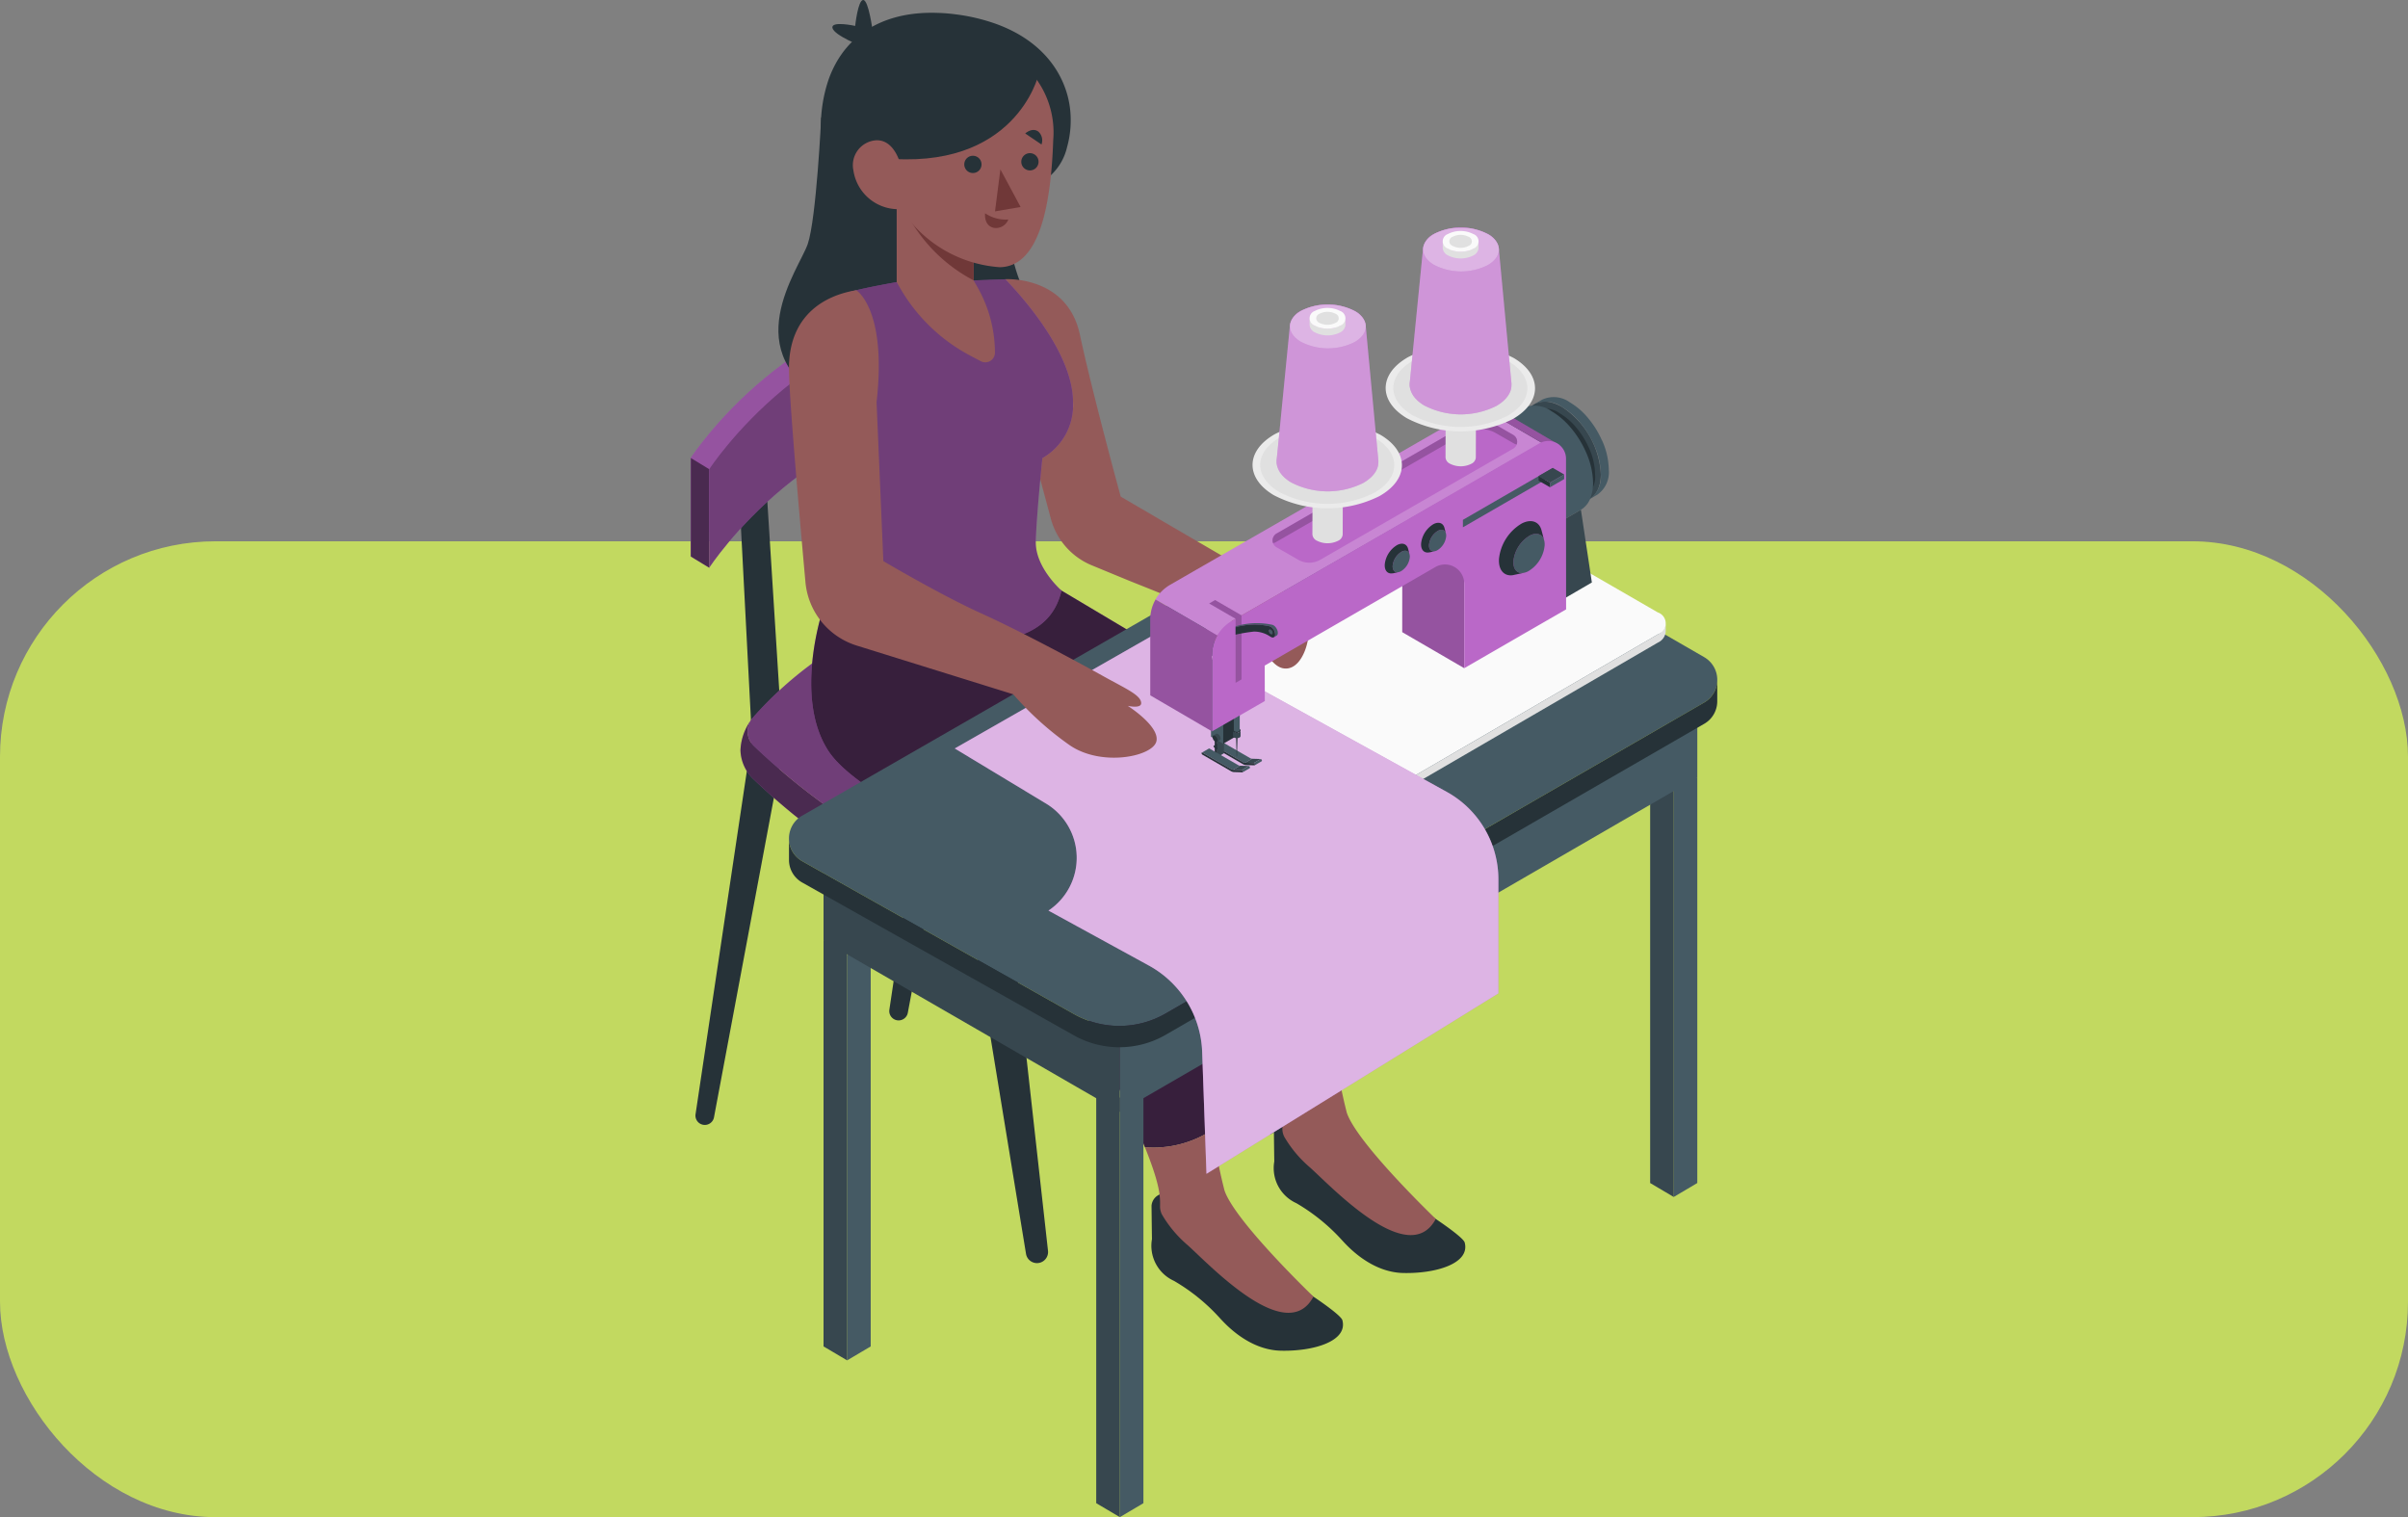 <svg xmlns="http://www.w3.org/2000/svg" xmlns:xlink="http://www.w3.org/1999/xlink" width="190" height="119.711" viewBox="0 0 190 119.711">
  <rect x="0" y="0" width="190" height="119.711" fill="#808080" stroke="none"/>
  <defs>
    <clipPath id="clip-path">
      <rect id="Rectángulo_402847" data-name="Rectángulo 402847" width="81" height="119.71" fill="none"/>
    </clipPath>
    <clipPath id="clip-path-3">
      <rect id="Rectángulo_402820" data-name="Rectángulo 402820" width="23.476" height="20.172" fill="none"/>
    </clipPath>
    <clipPath id="clip-path-4">
      <rect id="Rectángulo_402821" data-name="Rectángulo 402821" width="22.016" height="20.172" fill="none"/>
    </clipPath>
    <clipPath id="clip-path-5">
      <rect id="Rectángulo_402822" data-name="Rectángulo 402822" width="1.46" height="8.67" fill="none"/>
    </clipPath>
    <clipPath id="clip-path-6">
      <rect id="Rectángulo_402823" data-name="Rectángulo 402823" width="22.509" height="16.303" fill="none"/>
    </clipPath>
    <clipPath id="clip-path-7">
      <rect id="Rectángulo_402824" data-name="Rectángulo 402824" width="38.688" height="22.537" fill="none"/>
    </clipPath>
    <clipPath id="clip-path-8">
      <rect id="Rectángulo_402825" data-name="Rectángulo 402825" width="17.935" height="14.979" fill="none"/>
    </clipPath>
    <clipPath id="clip-path-9">
      <rect id="Rectángulo_402826" data-name="Rectángulo 402826" width="31.681" height="42.625" fill="none"/>
    </clipPath>
    <clipPath id="clip-path-11">
      <rect id="Rectángulo_402829" data-name="Rectángulo 402829" width="45.66" height="27.126" fill="none"/>
    </clipPath>
    <clipPath id="clip-path-12">
      <rect id="Rectángulo_402828" data-name="Rectángulo 402828" width="0.623" height="1.519" fill="none"/>
    </clipPath>
    <clipPath id="clip-path-13">
      <rect id="Rectángulo_402830" data-name="Rectángulo 402830" width="42.897" height="42.724" fill="none"/>
    </clipPath>
    <clipPath id="clip-path-14">
      <rect id="Rectángulo_402831" data-name="Rectángulo 402831" width="18.805" height="28.756" fill="none"/>
    </clipPath>
    <clipPath id="clip-path-15">
      <rect id="Rectángulo_402832" data-name="Rectángulo 402832" width="4.898" height="12.14" fill="none"/>
    </clipPath>
    <clipPath id="clip-path-16">
      <rect id="Rectángulo_402833" data-name="Rectángulo 402833" width="30.485" height="18.132" fill="none"/>
    </clipPath>
    <clipPath id="clip-path-17">
      <rect id="Rectángulo_402834" data-name="Rectángulo 402834" width="6.275" height="3.13" fill="none"/>
    </clipPath>
    <clipPath id="clip-path-18">
      <rect id="Rectángulo_402835" data-name="Rectángulo 402835" width="5.287" height="10.408" fill="none"/>
    </clipPath>
    <clipPath id="clip-path-19">
      <rect id="Rectángulo_402836" data-name="Rectángulo 402836" width="2.553" height="6.533" fill="none"/>
    </clipPath>
    <clipPath id="clip-path-20">
      <rect id="Rectángulo_402837" data-name="Rectángulo 402837" width="19.297" height="9.672" fill="none"/>
    </clipPath>
    <clipPath id="clip-path-21">
      <rect id="Rectángulo_402838" data-name="Rectángulo 402838" width="3.121" height="1.808" fill="none"/>
    </clipPath>
    <clipPath id="clip-path-22">
      <rect id="Rectángulo_402841" data-name="Rectángulo 402841" width="8.032" height="14.746" fill="none"/>
    </clipPath>
    <clipPath id="clip-path-24">
      <rect id="Rectángulo_402840" data-name="Rectángulo 402840" width="5.983" height="3.466" fill="none"/>
    </clipPath>
  </defs>
  <g id="Grupo_1103251" data-name="Grupo 1103251" transform="translate(-180 -370.289)">
    <g id="Grupo_1102918" data-name="Grupo 1102918">
      <rect id="Rectángulo_402183" data-name="Rectángulo 402183" width="190" height="77" rx="17" transform="translate(180 413)" fill="#c2d960"/>
      <g id="Grupo_1102917" data-name="Grupo 1102917" transform="translate(234.5 370.289)">
        <g id="Grupo_1102916" data-name="Grupo 1102916" clip-path="url(#clip-path)">
          <g id="Grupo_1102915" data-name="Grupo 1102915">
            <g id="Grupo_1102914" data-name="Grupo 1102914" clip-path="url(#clip-path)">
              <path id="Trazado_894188" data-name="Trazado 894188" d="M55.327,177.645l4.6,28.077a.876.876,0,0,0,1.735-.239l-3.228-28.966Z" transform="translate(-33.471 -106.789)" fill="#263238"/>
              <path id="Trazado_894189" data-name="Trazado 894189" d="M101.2,152.043l4.6,28.077a.876.876,0,0,0,1.735-.239l-3.228-28.966Z" transform="translate(-61.225 -91.3)" fill="#263238"/>
              <path id="Trazado_894190" data-name="Trazado 894190" d="M4.416,97.7l.946,18.188a6.42,6.42,0,0,1-.062,1.283L.952,146.262a.738.738,0,0,0,1.455.245L7.7,118.27a6.421,6.421,0,0,0,.1-1.587L6.524,96.433Z" transform="translate(-0.571 -58.339)" fill="#263238"/>
              <path id="Trazado_894191" data-name="Trazado 894191" d="M43.13,76.821l.946,18.188a6.42,6.42,0,0,1-.062,1.283l-4.348,29.087a.738.738,0,0,0,1.455.245l5.3-28.237a6.421,6.421,0,0,0,.1-1.587L45.238,75.549Z" transform="translate(-23.992 -45.705)" fill="#263238"/>
              <path id="Trazado_894192" data-name="Trazado 894192" d="M22.016,60.095C8.254,59.795,0,72.481,0,72.481v7.78S8.254,67.575,22.016,67.875l1.46-6.891Z" transform="translate(0 -36.353)" fill="#ba68c8"/>
              <g id="Grupo_1102838" data-name="Grupo 1102838" transform="translate(0 23.737)" opacity="0.2">
                <g id="Grupo_1102837" data-name="Grupo 1102837">
                  <g id="Grupo_1102836" data-name="Grupo 1102836" clip-path="url(#clip-path-3)">
                    <path id="Trazado_894193" data-name="Trazado 894193" d="M22.016,60.095C8.254,59.795,0,72.481,0,72.481v7.78S8.254,67.575,22.016,67.875l1.46-6.891Z" transform="translate(0 -60.09)"/>
                  </g>
                </g>
              </g>
              <path id="Trazado_894194" data-name="Trazado 894194" d="M25.712,62.347c-13.763-.3-22.017,12.386-22.017,12.386v7.78s8.254-12.687,22.017-12.386Z" transform="translate(-2.235 -37.715)" fill="#ba68c8"/>
              <g id="Grupo_1102841" data-name="Grupo 1102841" transform="translate(1.46 24.627)" opacity="0.4">
                <g id="Grupo_1102840" data-name="Grupo 1102840">
                  <g id="Grupo_1102839" data-name="Grupo 1102839" clip-path="url(#clip-path-4)">
                    <path id="Trazado_894195" data-name="Trazado 894195" d="M25.712,62.347c-13.763-.3-22.017,12.386-22.017,12.386v7.78s8.254-12.687,22.017-12.386Z" transform="translate(-3.695 -62.342)"/>
                  </g>
                </g>
              </g>
              <path id="Trazado_894196" data-name="Trazado 894196" d="M0,91.459l1.46.89v7.78L0,99.24Z" transform="translate(0 -55.33)" fill="#ba68c8"/>
              <g id="Grupo_1102844" data-name="Grupo 1102844" transform="translate(0 36.129)" opacity="0.6">
                <g id="Grupo_1102843" data-name="Grupo 1102843">
                  <g id="Grupo_1102842" data-name="Grupo 1102842" clip-path="url(#clip-path-5)">
                    <path id="Trazado_894197" data-name="Trazado 894197" d="M0,91.459l1.46.89v7.78L0,99.24Z" transform="translate(0 -91.459)"/>
                  </g>
                </g>
              </g>
              <path id="Trazado_894198" data-name="Trazado 894198" d="M75.121,140.019l-1.479,2.307.4.5c-6.14,5-15.748,9.311-18.878,10.647a2.961,2.961,0,0,1-.887.215A2.043,2.043,0,0,0,53.7,155.1a1.3,1.3,0,0,0,.644,1.221,2.955,2.955,0,0,0,.826-.207c3.355-1.431,14.153-6.275,20.145-11.733a2.773,2.773,0,0,0,.895-2.126,2.339,2.339,0,0,0-1.085-2.236" transform="translate(-32.485 -84.708)" fill="#ba68c8"/>
              <g id="Grupo_1102847" data-name="Grupo 1102847" transform="translate(21.211 55.311)" opacity="0.7">
                <g id="Grupo_1102846" data-name="Grupo 1102846">
                  <g id="Grupo_1102845" data-name="Grupo 1102845" clip-path="url(#clip-path-6)">
                    <path id="Trazado_894199" data-name="Trazado 894199" d="M75.121,140.019l-1.479,2.307.4.5c-6.14,5-15.748,9.311-18.878,10.647a2.961,2.961,0,0,1-.887.215A2.043,2.043,0,0,0,53.7,155.1a1.3,1.3,0,0,0,.644,1.221,2.955,2.955,0,0,0,.826-.207c3.355-1.431,14.153-6.275,20.145-11.733a2.773,2.773,0,0,0,.895-2.126,2.339,2.339,0,0,0-1.085-2.236" transform="translate(-53.696 -140.019)"/>
                  </g>
                </g>
              </g>
              <path id="Trazado_894200" data-name="Trazado 894200" d="M28.9,117.682c-2.343.561-10.938,3.022-17.156,10.134a1.6,1.6,0,0,0,.1,2.211c2.373,2.268,8.463,7.6,15.57,9.977a3,3,0,0,0,2.131-.083c3.355-1.432,14.152-6.275,20.144-11.733a1.073,1.073,0,0,0-.19-1.717,106.435,106.435,0,0,0-19.428-8.739,2.156,2.156,0,0,0-1.175-.049" transform="translate(-6.867 -71.159)" fill="#ba68c8"/>
              <g id="Grupo_1102850" data-name="Grupo 1102850" transform="translate(4.484 46.464)" opacity="0.4">
                <g id="Grupo_1102849" data-name="Grupo 1102849">
                  <g id="Grupo_1102848" data-name="Grupo 1102848" clip-path="url(#clip-path-7)">
                    <path id="Trazado_894201" data-name="Trazado 894201" d="M28.9,117.682c-2.343.561-10.938,3.022-17.156,10.134a1.6,1.6,0,0,0,.1,2.211c2.373,2.268,8.463,7.6,15.57,9.977a3,3,0,0,0,2.131-.083c3.355-1.432,14.152-6.275,20.144-11.733a1.073,1.073,0,0,0-.19-1.717,106.435,106.435,0,0,0-19.428-8.739,2.156,2.156,0,0,0-1.175-.049" transform="translate(-11.351 -117.623)"/>
                  </g>
                </g>
              </g>
              <path id="Trazado_894202" data-name="Trazado 894202" d="M27.216,157.161a2.044,2.044,0,0,1,.583-1.416,3,3,0,0,1-1.243-.132c-7.107-2.381-13.2-7.709-15.57-9.977a1.6,1.6,0,0,1-.1-2.211,4.329,4.329,0,0,0-.956,2.536,3.276,3.276,0,0,0,1.06,2.32c2.373,2.268,8.463,7.6,15.57,9.977a3,3,0,0,0,1.3.124,1.3,1.3,0,0,1-.644-1.221" transform="translate(-6.004 -86.768)" fill="#ba68c8"/>
              <g id="Grupo_1102853" data-name="Grupo 1102853" transform="translate(3.921 56.657)" opacity="0.6">
                <g id="Grupo_1102852" data-name="Grupo 1102852">
                  <g id="Grupo_1102851" data-name="Grupo 1102851" clip-path="url(#clip-path-8)">
                    <path id="Trazado_894203" data-name="Trazado 894203" d="M27.216,157.161a2.044,2.044,0,0,1,.583-1.416,3,3,0,0,1-1.243-.132c-7.107-2.381-13.2-7.709-15.57-9.977a1.6,1.6,0,0,1-.1-2.211,4.329,4.329,0,0,0-.956,2.536,3.276,3.276,0,0,0,1.06,2.32c2.373,2.268,8.463,7.6,15.57,9.977a3,3,0,0,0,1.3.124,1.3,1.3,0,0,1-.644-1.221" transform="translate(-9.925 -143.425)"/>
                  </g>
                </g>
              </g>
              <path id="Trazado_894204" data-name="Trazado 894204" d="M80.185,147.02c-.9-5.7-2.04-14.821-2.7-20.213q-.065-.531-.178-1.051a11.18,11.18,0,0,0-5.276-7.144l-13.436-8-9.122-4.8s-2.428,7.035.393,11.335c2.348,3.579,12.711,8.019,15.79,9.514s3.146,1.9,3.082,3.9-.066,4.545,3.719,12.524c1.088,2.293,1.846,4.008,2.375,5.321a8.4,8.4,0,0,0,5.35-1.391" transform="translate(-29.344 -64.015)" fill="#ba68c8"/>
              <path id="Trazado_894205" data-name="Trazado 894205" d="M117.143,223.055a1.046,1.046,0,0,0-.664.892c.006.63.024,2.043.033,2.643a3.037,3.037,0,0,0,1.739,3.289,15.139,15.139,0,0,1,3.641,2.962c.354.375,2.205,2.489,4.788,2.549s5.3-.749,4.857-2.405c-.111-.418-2.281-1.858-2.281-1.858Z" transform="translate(-70.467 -134.943)" fill="#263238"/>
              <g id="Grupo_1102856" data-name="Grupo 1102856" transform="translate(19.16 41.8)" opacity="0.7">
                <g id="Grupo_1102855" data-name="Grupo 1102855">
                  <g id="Grupo_1102854" data-name="Grupo 1102854" clip-path="url(#clip-path-9)">
                    <path id="Trazado_894206" data-name="Trazado 894206" d="M80.185,147.02c-.9-5.7-2.04-14.821-2.7-20.213a11.429,11.429,0,0,0-.3-1.566,11.141,11.141,0,0,0-5.129-6.615L58.6,110.613l-9.122-4.8s-2.428,7.035.393,11.335c2.348,3.579,12.711,8.019,15.79,9.514s3.146,1.9,3.082,3.9-.066,4.545,3.719,12.524c1.088,2.293,1.846,4.008,2.375,5.321a8.4,8.4,0,0,0,5.35-1.391" transform="translate(-48.504 -105.815)"/>
                  </g>
                </g>
              </g>
              <path id="Trazado_894207" data-name="Trazado 894207" d="M116.354,216.164a1.344,1.344,0,0,0,.163.68,9.466,9.466,0,0,0,2.021,2.4c1.81,1.633,7.81,8.021,9.92,4.055,0,0-6.2-5.937-7.021-8.379a41.474,41.474,0,0,1-.928-4.8,8.4,8.4,0,0,1-5.35,1.391c1.163,2.887,1.214,3.829,1.194,4.649" transform="translate(-69.669 -127.12)" fill="#945a59"/>
              <path id="Trazado_894208" data-name="Trazado 894208" d="M55.751,162.539c-.9-5.7-2.04-14.821-2.7-20.213a11.359,11.359,0,0,0-3.92-7.282l-16.126-13.71H25.041s-2.428,7.035.393,11.335c2.348,3.579,12.711,8.019,15.79,9.514s3.146,1.9,3.082,3.9-.066,4.546,3.719,12.524c1.088,2.293,1.846,4.008,2.375,5.321a8.4,8.4,0,0,0,5.35-1.39" transform="translate(-14.562 -73.404)" fill="#ba68c8"/>
              <path id="Trazado_894209" data-name="Trazado 894209" d="M92.709,238.574a1.046,1.046,0,0,0-.664.892c.006.63.024,2.043.033,2.643a3.037,3.037,0,0,0,1.738,3.289,15.135,15.135,0,0,1,3.642,2.962c.354.375,2.205,2.489,4.789,2.549s5.3-.749,4.857-2.405c-.111-.418-2.281-1.858-2.281-1.858Z" transform="translate(-55.685 -144.331)" fill="#263238"/>
              <g id="Grupo_1102859" data-name="Grupo 1102859" transform="translate(9.508 47.93)" opacity="0.7">
                <g id="Grupo_1102858" data-name="Grupo 1102858">
                  <g id="Grupo_1102857" data-name="Grupo 1102857" clip-path="url(#clip-path-9)">
                    <path id="Trazado_894210" data-name="Trazado 894210" d="M55.751,162.539c-.9-5.7-2.04-14.821-2.7-20.213a11.359,11.359,0,0,0-3.92-7.282l-16.126-13.71H25.041s-2.428,7.035.393,11.335c2.348,3.579,12.711,8.019,15.79,9.514s3.146,1.9,3.082,3.9-.066,4.546,3.719,12.524c1.088,2.293,1.846,4.008,2.375,5.321a8.4,8.4,0,0,0,5.35-1.39" transform="translate(-24.07 -121.334)"/>
                  </g>
                </g>
              </g>
              <path id="Trazado_894211" data-name="Trazado 894211" d="M91.92,231.683a1.344,1.344,0,0,0,.163.68,9.466,9.466,0,0,0,2.021,2.4c1.81,1.633,7.81,8.021,9.92,4.055,0,0-6.2-5.937-7.021-8.379a41.473,41.473,0,0,1-.928-4.8,8.4,8.4,0,0,1-5.35,1.39c1.163,2.887,1.214,3.829,1.194,4.649" transform="translate(-54.887 -136.508)" fill="#945a59"/>
              <path id="Trazado_894212" data-name="Trazado 894212" d="M20.892,22.653s-.38,7.979-1.061,9.982S14,41.317,21.7,45.223s16.686-1.336,16.686-4.76-2.567-2.784-3.052-11.875-14.444-5.936-14.444-5.936" transform="translate(-10.596 -13.384)" fill="#263238"/>
              <path id="Trazado_894213" data-name="Trazado 894213" d="M196.348,155.281v33.108l1.861-1.1V155.281Z" transform="translate(-118.786 -93.941)" fill="#455a64"/>
              <path id="Trazado_894214" data-name="Trazado 894214" d="M193.5,155.281v33.108l-1.861-1.1V155.281Z" transform="translate(-115.936 -93.941)" fill="#37474f"/>
              <path id="Trazado_894215" data-name="Trazado 894215" d="M31.24,189.044v31.98l1.861-1.1V187.916Z" transform="translate(-18.899 -113.684)" fill="#455a64"/>
              <path id="Trazado_894216" data-name="Trazado 894216" d="M28.39,187.916v33.108l-1.861-1.1V187.916Z" transform="translate(-16.049 -113.684)" fill="#37474f"/>
              <path id="Trazado_894217" data-name="Trazado 894217" d="M49.908,193.3,26.529,179.8v-5.3L49.908,188Z" transform="translate(-16.049 -105.568)" fill="#37474f"/>
              <path id="Trazado_894218" data-name="Trazado 894218" d="M141.875,125.093v31.979l1.861-1.1V123.964Z" transform="translate(-85.831 -74.995)" fill="#455a64"/>
              <path id="Trazado_894219" data-name="Trazado 894219" d="M139.025,125.093v31.979l-1.861-1.1V123.964Z" transform="translate(-82.981 -74.995)" fill="#37474f"/>
              <path id="Trazado_894220" data-name="Trazado 894220" d="M85.713,173.555l45.565-26.391v-5.3l-45.565,26.39Z" transform="translate(-51.854 -85.824)" fill="#455a64"/>
              <path id="Trazado_894221" data-name="Trazado 894221" d="M20.662,123.7,63.526,99.054a7.314,7.314,0,0,1,7.3.006l21.012,12.128a2.067,2.067,0,0,1,0,3.581L49.348,139.307a7.313,7.313,0,0,1-7.243.041L20.679,127.293a2.067,2.067,0,0,1-.017-3.594" transform="translate(-11.873 -59.336)" fill="#455a64"/>
              <path id="Trazado_894222" data-name="Trazado 894222" d="M91.839,137.583,49.348,162.122a7.312,7.312,0,0,1-7.242.041L20.679,150.108a2.046,2.046,0,0,1-1.052-1.808h0v1.735h0a2.045,2.045,0,0,0,1.051,1.756l21.427,12.054a7.312,7.312,0,0,0,7.242-.041l42.492-24.539a2.045,2.045,0,0,0,1.031-1.748h0v-1.723a2.047,2.047,0,0,1-1.033,1.79" transform="translate(-11.873 -82.151)" fill="#263238"/>
              <path id="Trazado_894223" data-name="Trazado 894223" d="M205.045,135.713v-.051h0c0,.017,0,.034,0,.051" transform="translate(-124.045 -82.072)" fill="#263238"/>
              <path id="Trazado_894224" data-name="Trazado 894224" d="M85.713,219.232V252.34l1.861-1.1V219.232Z" transform="translate(-51.854 -132.63)" fill="#455a64"/>
              <path id="Trazado_894225" data-name="Trazado 894225" d="M82.863,219.232V252.34L81,251.239V219.232Z" transform="translate(-49.004 -132.63)" fill="#37474f"/>
              <g id="Grupo_1102865" data-name="Grupo 1102865" transform="translate(31.273 40.352)" style="isolation: isolate">
                <g id="Grupo_1102864" data-name="Grupo 1102864">
                  <g id="Grupo_1102863" data-name="Grupo 1102863" clip-path="url(#clip-path-11)">
                    <path id="Trazado_894226" data-name="Trazado 894226" d="M149.929,125.389l-28.256,16.42,0,.651,28.256-16.421a1.046,1.046,0,0,0,.612-.857l0-.651a1.046,1.046,0,0,1-.612.857" transform="translate(-104.881 -115.691)" fill="#e0e0e0"/>
                    <path id="Trazado_894227" data-name="Trazado 894227" d="M92.981,155.276l-13.19-7.615a1.053,1.053,0,0,1-.621-.868l0,.651a1.053,1.053,0,0,0,.621.868l13.19,7.615a3.284,3.284,0,0,0,2.979,0l0-.651a3.282,3.282,0,0,1-2.978,0" transform="translate(-79.168 -129.158)" fill="#e0e0e0"/>
                    <g id="Grupo_1102862" data-name="Grupo 1102862" transform="translate(0 17.634)" opacity="0.5">
                      <g id="Grupo_1102861" data-name="Grupo 1102861">
                        <g id="Grupo_1102860" data-name="Grupo 1102860" clip-path="url(#clip-path-12)">
                          <path id="Trazado_894228" data-name="Trazado 894228" d="M79.17,146.792l0,.651a1.053,1.053,0,0,0,.621.868l0-.651a1.053,1.053,0,0,1-.621-.868" transform="translate(-79.168 -146.792)" fill="#cfd4dc"/>
                        </g>
                      </g>
                    </g>
                    <path id="Trazado_894229" data-name="Trazado 894229" d="M124.208,110.123l-13.19-7.615a3.286,3.286,0,0,0-2.979,0L79.783,118.929a.911.911,0,0,0,.01,1.724l13.19,7.615a3.282,3.282,0,0,0,2.978,0l28.256-16.42a.912.912,0,0,0-.01-1.726" transform="translate(-79.171 -102.151)" fill="#fafafa"/>
                  </g>
                </g>
              </g>
              <path id="Trazado_894230" data-name="Trazado 894230" d="M101.858,151.188a.305.305,0,0,1-.154.267l-4.562,2.634-.081-.046,4.6-2.657a.229.229,0,0,0,0-.4l-5.491-3.17a.227.227,0,0,0-.114-.031.229.229,0,0,0-.115.031l-4.83,2.789-.081-.046L95.9,147.75a.314.314,0,0,1,.309,0l5.491,3.17a.305.305,0,0,1,.154.268m-6.649.737-.7-.406a.3.3,0,0,0-.272,0l-.222.128a.083.083,0,0,0,0,.157l.7.406a.3.3,0,0,0,.272,0l.222-.128a.083.083,0,0,0,0-.157" transform="translate(-55.073 -89.36)" fill="#e0e0e0"/>
              <path id="Trazado_894231" data-name="Trazado 894231" d="M52.736,135.474l7.206,4.348a5,5,0,0,1,.189,8.444l7.922,4.337a8.1,8.1,0,0,1,4.206,6.821l.339,9.614L95.633,154.8v-9a7.886,7.886,0,0,0-4.073-6.9L68.778,126.313Z" transform="translate(-31.904 -76.416)" fill="#ba68c8"/>
              <g id="Grupo_1102868" data-name="Grupo 1102868" transform="translate(20.832 49.897)" opacity="0.5">
                <g id="Grupo_1102867" data-name="Grupo 1102867">
                  <g id="Grupo_1102866" data-name="Grupo 1102866" clip-path="url(#clip-path-13)">
                    <path id="Trazado_894232" data-name="Trazado 894232" d="M52.736,135.474l7.206,4.348a5,5,0,0,1,.189,8.444l7.922,4.337a8.1,8.1,0,0,1,4.206,6.821l.339,9.614L95.633,154.8v-9a7.886,7.886,0,0,0-4.073-6.9L68.778,126.313Z" transform="translate(-52.736 -126.313)" fill="#fff"/>
                  </g>
                </g>
              </g>
              <path id="Trazado_894233" data-name="Trazado 894233" d="M62.857,55.763s4.877-.3,5.875,4.365S71.956,72.92,71.956,72.92s8.576,5.014,9.423,5.495,4.174,1.532,5.311,4.512c.342.9-.259,3.4-1.58,3.55s-1.862-1.947-3.123-2.846l-1.261-.9s.823,2.051.281,2.992-2.867-3.473-3.086-3.829-4.279-1.923-5.292-2.334c-.486-.2-1.767-.727-2.968-1.225a5.518,5.518,0,0,1-3.216-3.667l-1.479-5.506Z" transform="translate(-38.027 -33.733)" fill="#945a59"/>
              <path id="Trazado_894234" data-name="Trazado 894234" d="M39.716,55.863,33.646,56s-2.575.444-3.795.8c0,0-1.838,4.506,0,15.214.062.361-1.1,8.571-1.1,8.571a16.458,16.458,0,0,0,12.7,3.769c3.124-.485,4.674-1.78,5.2-4.016,0,0-2.092-1.815-2.031-3.889s.52-6.56.52-6.56a4.807,4.807,0,0,0,2.42-4.415c0-3.272-2.874-7.124-5.332-9.7Z" transform="translate(-17.394 -33.739)" fill="#ba68c8"/>
              <g id="Grupo_1102871" data-name="Grupo 1102871" transform="translate(11.358 22.03)" opacity="0.4">
                <g id="Grupo_1102870" data-name="Grupo 1102870">
                  <g id="Grupo_1102869" data-name="Grupo 1102869" clip-path="url(#clip-path-14)">
                    <path id="Trazado_894235" data-name="Trazado 894235" d="M39.716,55.863,33.646,56s-2.575.444-3.795.8c0,0-1.838,4.506,0,15.214.062.361-1.1,8.571-1.1,8.571a16.458,16.458,0,0,0,12.7,3.769c3.124-.485,4.674-1.78,5.2-4.016,0,0-2.092-1.815-2.031-3.889s.52-6.56.52-6.56a4.807,4.807,0,0,0,2.42-4.415c0-3.272-2.874-7.124-5.332-9.7Z" transform="translate(-28.752 -55.769)"/>
                  </g>
                </g>
              </g>
              <path id="Trazado_894236" data-name="Trazado 894236" d="M31.477,2.434S31.162.013,30.739,0,30.1,2.044,30.1,2.044s-1.925-.423-1.793.164,2.327,1.447,2.327,1.447Z" transform="translate(-17.123 0)" fill="#263238"/>
              <path id="Trazado_894237" data-name="Trazado 894237" d="M26,11.738a7.883,7.883,0,0,0,5.981,7.954l11.968-4.151a4.374,4.374,0,0,0,1.477-2.4,7.785,7.785,0,0,0,.284-2.189c0-.006,0-.015,0-.02C45.693,8.105,44,4.846,39.583,3.346a15.072,15.072,0,0,0-2.978-.675,13.521,13.521,0,0,0-1.468-.113c-3.579-.109-6.245,1.22-7.748,3.624a8.305,8.305,0,0,0-.814,1.731A11.536,11.536,0,0,0,26,11.738" transform="translate(-15.728 -1.543)" fill="#263238"/>
              <path id="Trazado_894238" data-name="Trazado 894238" d="M41.141,42.815l.273.474a13.864,13.864,0,0,0,5.609,5.369l.758.4a.761.761,0,0,0,1.113-.678,10.5,10.5,0,0,0-1.414-5.229l-.27-.467v-8.7h-6.07Z" transform="translate(-24.889 -20.555)" fill="#945a59"/>
              <path id="Trazado_894239" data-name="Trazado 894239" d="M41.141,35.283V35.5a12.435,12.435,0,0,0,6.07,7.176v-8.7h-5.9Z" transform="translate(-24.889 -20.554)" fill="#703838"/>
              <path id="Trazado_894240" data-name="Trazado 894240" d="M45.2,8.278a7.185,7.185,0,0,1,6.368,7.748c-.194,5.689-1.263,9.985-4.218,10.03A10.1,10.1,0,0,1,37.96,15.745C37.992,8.352,43.1,8.009,45.2,8.278" transform="translate(-22.965 -4.972)" fill="#945a59"/>
              <path id="Trazado_894241" data-name="Trazado 894241" d="M61.206,33.831l-.425,3.315L62.8,36.8Z" transform="translate(-36.771 -20.467)" fill="#703838"/>
              <path id="Trazado_894242" data-name="Trazado 894242" d="M54.642,31.754a.681.681,0,1,0,.721-.639.681.681,0,0,0-.721.639" transform="translate(-33.056 -18.823)" fill="#263238"/>
              <path id="Trazado_894243" data-name="Trazado 894243" d="M66.031,31.232a.681.681,0,1,0,.72-.639.681.681,0,0,0-.72.639" transform="translate(-39.946 -18.507)" fill="#263238"/>
              <path id="Trazado_894244" data-name="Trazado 894244" d="M68.1,27.107l-1.282-.869s.542-.5,1.031-.151a.93.93,0,0,1,.251,1.02" transform="translate(-40.424 -15.707)" fill="#263238"/>
              <path id="Trazado_894245" data-name="Trazado 894245" d="M60.622,43.09a2.905,2.905,0,0,1-1.834-.491s-.125.966.684,1.15a1.048,1.048,0,0,0,1.15-.659" transform="translate(-35.561 -25.771)" fill="#703838"/>
              <path id="Trazado_894246" data-name="Trazado 894246" d="M49.942,9.424s-1.8,7.659-12.388,6.547c0,0-2.2-8.123,4.425-9.82s7.963,3.273,7.963,3.273" transform="translate(-22.507 -3.508)" fill="#263238"/>
              <path id="Trazado_894247" data-name="Trazado 894247" d="M36.261,30.206s-.422-2.266-2.011-2.184A1.969,1.969,0,0,0,32.473,30.4a3.581,3.581,0,0,0,3.953,3.034Z" transform="translate(-19.636 -16.951)" fill="#945a59"/>
              <path id="Trazado_894248" data-name="Trazado 894248" d="M24.938,57.971s2.435,1.493,1.6,8.834l.535,12.54S31.55,82,34.794,83.468s7.987,4.041,9.7,4.994,2.922,1.466,2.922,2.095c0,.451-1.058.21-1.058.21s2.559,1.623,2.256,2.809-4.279,2.012-6.8.323a24.6,24.6,0,0,1-4.493-4.044L24.969,86.009a5.783,5.783,0,0,1-4.043-5c-.485-5.368-1.3-14.683-1.3-16.857-.008-4.346,3-5.814,5.313-6.179" transform="translate(-11.873 -35.071)" fill="#945a59"/>
              <path id="Trazado_894249" data-name="Trazado 894249" d="M147.015,114.873l-4.892-2.843.006-9.3,4.893,2.843Z" transform="translate(-85.981 -62.151)" fill="#ba68c8"/>
              <g id="Grupo_1102874" data-name="Grupo 1102874" transform="translate(56.142 40.582)" opacity="0.2">
                <g id="Grupo_1102873" data-name="Grupo 1102873">
                  <g id="Grupo_1102872" data-name="Grupo 1102872" clip-path="url(#clip-path-15)">
                    <path id="Trazado_894250" data-name="Trazado 894250" d="M147.015,114.873l-4.892-2.843.006-9.3,4.893,2.843Z" transform="translate(-142.123 -102.733)"/>
                  </g>
                </g>
              </g>
              <path id="Trazado_894251" data-name="Trazado 894251" d="M169.3,80.641a6.757,6.757,0,0,1,3.066,5.31c-.006,1.953-1.386,2.74-3.086,1.758a6.755,6.755,0,0,1-3.065-5.31c.006-1.951,1.388-2.739,3.086-1.759" transform="translate(-100.555 -48.531)" fill="#37474f"/>
              <path id="Trazado_894252" data-name="Trazado 894252" d="M171.988,84.715a6.714,6.714,0,0,0-1.079-1.7,4.956,4.956,0,0,0-1.22-1.027,1.969,1.969,0,0,0-1.986-.2l-.566.329a1.969,1.969,0,0,1,1.986.195,4.948,4.948,0,0,1,1.22,1.027,6.706,6.706,0,0,1,1.079,1.7,5.257,5.257,0,0,1,.483,2.094,1.953,1.953,0,0,1-.814,1.79l.566-.329a1.954,1.954,0,0,0,.814-1.791,5.252,5.252,0,0,0-.483-2.094" transform="translate(-101.114 -49.371)" fill="#263238"/>
              <path id="Trazado_894253" data-name="Trazado 894253" d="M168.278,87.134a6.179,6.179,0,0,0-.568-2.462,7.905,7.905,0,0,0-1.27-2,5.824,5.824,0,0,0-1.434-1.207,2.316,2.316,0,0,0-2.336-.228l-2.2,1.28a2.316,2.316,0,0,1,2.336.229,5.831,5.831,0,0,1,1.434,1.207,7.914,7.914,0,0,1,1.27,2,6.177,6.177,0,0,1,.568,2.462,2.292,2.292,0,0,1-.959,2.1l2.2-1.281a1.769,1.769,0,0,0,.728-.864h0l0-.008a3.171,3.171,0,0,0,.228-1.231" transform="translate(-97.078 -49.013)" fill="#455a64"/>
              <path id="Trazado_894254" data-name="Trazado 894254" d="M174.439,101.828l-2.2,1.281.863,5.735,2.2-1.28Z" transform="translate(-104.198 -61.603)" fill="#37474f"/>
              <path id="Trazado_894255" data-name="Trazado 894255" d="M173.831,82.725a7.41,7.41,0,0,0-1.189-1.871,5.458,5.458,0,0,0-1.344-1.131,2.17,2.17,0,0,0-2.188-.214l-.623.363a2.168,2.168,0,0,1,2.188.214,5.458,5.458,0,0,1,1.344,1.131,7.39,7.39,0,0,1,1.189,1.87,5.8,5.8,0,0,1,.533,2.308,2.19,2.19,0,0,1-.838,1.932l0,.008.566-.329a2.154,2.154,0,0,0,.9-1.974,5.794,5.794,0,0,0-.532-2.308" transform="translate(-101.93 -47.975)" fill="#455a64"/>
              <path id="Trazado_894256" data-name="Trazado 894256" d="M164.608,90.375a7.213,7.213,0,0,0-3.272-5.667c-1.813-1.046-3.287-.206-3.293,1.877a6.632,6.632,0,0,0,.942,3.2l-.89,4.723,6.418,3.705-.863-5.735a2.293,2.293,0,0,0,.959-2.1" transform="translate(-95.612 -50.974)" fill="#263238"/>
              <path id="Trazado_894257" data-name="Trazado 894257" d="M123.319,84.1l-2.966,1.7-8.981,5.165L98.86,98.153l-1.233,1.229-.881-.651-3.912-2.273a3.151,3.151,0,0,1,1.149-1.153l2.038-1.175,22.407-12.879,1.917,1.114Z" transform="translate(-56.162 -49.155)" fill="#ba68c8"/>
              <g id="Grupo_1102877" data-name="Grupo 1102877" transform="translate(36.672 32.096)" opacity="0.2">
                <g id="Grupo_1102876" data-name="Grupo 1102876">
                  <g id="Grupo_1102875" data-name="Grupo 1102875" clip-path="url(#clip-path-16)">
                    <path id="Trazado_894258" data-name="Trazado 894258" d="M123.319,84.1l-2.966,1.7-8.981,5.165L98.86,98.153l-1.233,1.229-.881-.651-3.912-2.273a3.151,3.151,0,0,1,1.149-1.153l2.038-1.175,22.407-12.879,1.917,1.114Z" transform="translate(-92.834 -81.251)" fill="#fff"/>
                  </g>
                </g>
              </g>
              <path id="Trazado_894259" data-name="Trazado 894259" d="M107.341,149.413l-2.252-1.3a.048.048,0,0,0-.049,0l-.555.322a.05.05,0,0,1,.049,0l2.252,1.3a.372.372,0,0,0,.167.054l.555-.322a.376.376,0,0,1-.167-.054" transform="translate(-63.211 -89.598)" fill="#455a64"/>
              <path id="Trazado_894260" data-name="Trazado 894260" d="M110.733,151.878l.555-.322.675.02-.555.322Z" transform="translate(-66.991 -91.687)" fill="#37474f"/>
              <path id="Trazado_894261" data-name="Trazado 894261" d="M113.091,151.7l-.006-.015a.177.177,0,0,0-.026-.042.118.118,0,0,0-.03-.025.062.062,0,0,0-.03-.009l-.555.322a.068.068,0,0,1,.031.009.116.116,0,0,1,.03.025.155.155,0,0,1,.026.041s0,.01.006.015c.012.039.006.072-.013.083l.555-.322c.02-.012.026-.045.013-.083" transform="translate(-68.026 -91.717)" fill="#455a64"/>
              <path id="Trazado_894262" data-name="Trazado 894262" d="M107.628,150.312a.152.152,0,0,1,.062.081c.016.049,0,.089-.033.088l-.676-.019a.5.5,0,0,1-.227-.072l-2.253-1.3a.155.155,0,0,1-.069-.12c0-.045.032-.063.07-.041l2.252,1.3a.369.369,0,0,0,.167.054l.676.02a.067.067,0,0,1,.03.009" transform="translate(-63.179 -90.093)" fill="#263238"/>
              <path id="Trazado_894263" data-name="Trazado 894263" d="M105.192,135.229l.52-.31,0,6.14-.52.31Z" transform="translate(-63.638 -81.622)" fill="#37474f"/>
              <path id="Trazado_894264" data-name="Trazado 894264" d="M104.667,134.922l.52-.31.207.121-.519.31Z" transform="translate(-63.321 -81.437)" fill="#8a8d93"/>
              <path id="Trazado_894265" data-name="Trazado 894265" d="M104.874,135.517l0,6.14-.207-.121,0-6.14Z" transform="translate(-63.321 -81.911)" fill="#263238"/>
              <path id="Trazado_894266" data-name="Trazado 894266" d="M106.368,132.171l.957-.556-.007,6.14-.957.556Z" transform="translate(-64.346 -79.624)" fill="#263238"/>
              <path id="Trazado_894267" data-name="Trazado 894267" d="M103.941,130.763l.957-.556.963.556-.957.556Z" transform="translate(-62.882 -78.772)" fill="#8a8d93"/>
              <path id="Trazado_894268" data-name="Trazado 894268" d="M104.893,132.171l-.007,6.14-.963-.556.007-6.14Z" transform="translate(-62.871 -79.624)" fill="#455a64"/>
              <path id="Trazado_894269" data-name="Trazado 894269" d="M104.948,150.808l-2.253-1.3a.048.048,0,0,0-.049,0l-.555.322a.05.05,0,0,1,.049,0l2.252,1.3a.371.371,0,0,0,.167.054l.555-.322a.369.369,0,0,1-.166-.054" transform="translate(-61.762 -90.443)" fill="#455a64"/>
              <path id="Trazado_894270" data-name="Trazado 894270" d="M108.34,153.273l.555-.322.676.02-.555.322Z" transform="translate(-65.543 -92.531)" fill="#37474f"/>
              <path id="Trazado_894271" data-name="Trazado 894271" d="M110.7,153.091l-.006-.015a.165.165,0,0,0-.026-.041.125.125,0,0,0-.03-.025.062.062,0,0,0-.03-.009l-.555.323a.06.06,0,0,1,.03.009.111.111,0,0,1,.03.025.155.155,0,0,1,.026.041.112.112,0,0,1,.006.015c.013.039.007.072-.013.083l.555-.322c.02-.012.026-.045.013-.083" transform="translate(-66.578 -92.561)" fill="#455a64"/>
              <path id="Trazado_894272" data-name="Trazado 894272" d="M105.234,151.707a.152.152,0,0,1,.062.081c.016.049,0,.089-.033.088l-.676-.019a.494.494,0,0,1-.227-.072l-2.252-1.3a.154.154,0,0,1-.07-.12c0-.045.032-.063.07-.041l2.252,1.3a.37.37,0,0,0,.167.054l.676.02a.061.061,0,0,1,.03.009" transform="translate(-61.731 -90.937)" fill="#263238"/>
              <path id="Trazado_894273" data-name="Trazado 894273" d="M108.966,145.935a.069.069,0,0,0-.067.071l.057,1.964a.012.012,0,0,0,.011.011.012.012,0,0,0,.012-.011l.058-1.964v0a.069.069,0,0,0-.071-.067" transform="translate(-65.881 -88.287)" fill="#263238"/>
              <path id="Trazado_894274" data-name="Trazado 894274" d="M108.912,145.912l0,.436a.148.148,0,0,1-.087.121.465.465,0,0,1-.422,0,.15.15,0,0,1-.088-.123l0-.435a.151.151,0,0,0,.088.123.465.465,0,0,0,.422,0,.148.148,0,0,0,.087-.122" transform="translate(-65.526 -88.272)" fill="#37474f"/>
              <path id="Trazado_894275" data-name="Trazado 894275" d="M108.827,145.524a.13.13,0,0,1,0,.245.466.466,0,0,1-.423,0,.129.129,0,0,1,0-.245.466.466,0,0,1,.423,0" transform="translate(-65.529 -88.008)" fill="#263238"/>
              <path id="Trazado_894276" data-name="Trazado 894276" d="M108.946,133.176l0,5a.115.115,0,0,1-.068.095.363.363,0,0,1-.33,0,.117.117,0,0,1-.069-.1l0-5a.115.115,0,0,0,.069.1.363.363,0,0,0,.33,0,.115.115,0,0,0,.068-.095" transform="translate(-65.626 -80.567)" fill="#455a64"/>
              <path id="Trazado_894277" data-name="Trazado 894277" d="M108.881,132.873a.1.1,0,0,1,0,.191.363.363,0,0,1-.33,0,.1.1,0,0,1,0-.191.363.363,0,0,1,.33,0" transform="translate(-65.629 -80.361)" fill="#8a8d93"/>
              <path id="Trazado_894278" data-name="Trazado 894278" d="M104.919,146.78a.467.467,0,0,0-.076-.12.347.347,0,0,0-.088-.073.14.14,0,0,0-.142-.015l-.226.132a.141.141,0,0,1,.142.014.358.358,0,0,1,.088.074.467.467,0,0,1,.076.12.38.38,0,0,1,.034.15.139.139,0,0,1-.058.128l.226-.132a.139.139,0,0,0,.058-.128.38.38,0,0,0-.034-.15" transform="translate(-63.151 -88.665)" fill="#37474f"/>
              <path id="Trazado_894279" data-name="Trazado 894279" d="M104.44,146.92a.434.434,0,0,1,.2.343c0,.127-.089.178-.2.114a.433.433,0,0,1-.2-.343c0-.127.089-.178.2-.114" transform="translate(-63.063 -88.866)" fill="#263238"/>
              <path id="Trazado_894280" data-name="Trazado 894280" d="M157.624,81.078l4.893,2.843,1.382.171-5.127-3a1.387,1.387,0,0,0-1.148-.019" transform="translate(-95.358 -48.98)" fill="#ba68c8"/>
              <g id="Grupo_1102880" data-name="Grupo 1102880" transform="translate(62.266 31.982)" opacity="0.2">
                <g id="Grupo_1102879" data-name="Grupo 1102879">
                  <g id="Grupo_1102878" data-name="Grupo 1102878" clip-path="url(#clip-path-17)">
                    <path id="Trazado_894281" data-name="Trazado 894281" d="M157.624,81.078l4.893,2.843,1.382.171-5.127-3a1.387,1.387,0,0,0-1.148-.019" transform="translate(-157.624 -80.962)"/>
                  </g>
                </g>
              </g>
              <path id="Trazado_894282" data-name="Trazado 894282" d="M132.062,89.495l.007,11.88-8.036,4.64,0-6.659a1.522,1.522,0,0,0-2.284-1.319l-13.46,7.771.008,2.8L104.136,111l0-6.013a3.119,3.119,0,0,1,1.56-2.7l24.26-14.007a1.4,1.4,0,0,1,2.107,1.215" transform="translate(-62.998 -53.292)" fill="#ba68c8"/>
              <path id="Trazado_894283" data-name="Trazado 894283" d="M96.676,130.156v-1.905l0-4.108h0a3.116,3.116,0,0,1,.416-1.556l-.968-.564-3.907-2.273A3.133,3.133,0,0,0,91.8,121.3v6.011l4.874,2.845h0Z" transform="translate(-55.538 -72.445)" fill="#ba68c8"/>
              <g id="Grupo_1102883" data-name="Grupo 1102883" transform="translate(36.264 47.304)" opacity="0.2">
                <g id="Grupo_1102882" data-name="Grupo 1102882">
                  <g id="Grupo_1102881" data-name="Grupo 1102881" clip-path="url(#clip-path-18)">
                    <path id="Trazado_894284" data-name="Trazado 894284" d="M96.676,130.156v-1.905l0-4.108h0a3.116,3.116,0,0,1,.416-1.556l-.968-.564-3.907-2.273A3.133,3.133,0,0,0,91.8,121.3v6.011l4.874,2.845h0Z" transform="translate(-91.802 -119.749)"/>
                  </g>
                </g>
              </g>
              <path id="Trazado_894285" data-name="Trazado 894285" d="M104.024,119.858l-.468.271,2.085,1.206v5.056l.468-.271v-5.054Z" transform="translate(-62.649 -72.511)" fill="#ba68c8"/>
              <g id="Grupo_1102886" data-name="Grupo 1102886" transform="translate(40.907 47.347)" opacity="0.2">
                <g id="Grupo_1102885" data-name="Grupo 1102885">
                  <g id="Grupo_1102884" data-name="Grupo 1102884" clip-path="url(#clip-path-19)">
                    <path id="Trazado_894286" data-name="Trazado 894286" d="M104.024,119.858l-.468.271,2.085,1.206v5.056l.468-.271v-5.054Z" transform="translate(-103.556 -119.858)"/>
                  </g>
                </g>
              </g>
              <path id="Trazado_894287" data-name="Trazado 894287" d="M165.627,106.758a2.667,2.667,0,0,0-1.3,2.042c-.038.781.484,1.131,1.164.784a2.667,2.667,0,0,0,1.3-2.042c.038-.78-.484-1.131-1.164-.783" transform="translate(-99.413 -64.505)" fill="#455a64"/>
              <path id="Trazado_894288" data-name="Trazado 894288" d="M162.622,108.333l.813-.171c-.509.107-.867-.228-.852-.856,0-.014,0-.028,0-.041a2.666,2.666,0,0,1,1.3-2.042c.552-.282,1-.1,1.128.39l-.21-.8c-.178-.683-.8-.929-1.56-.539a3.687,3.687,0,0,0-1.8,2.823q0,.029,0,.057c-.02.869.475,1.332,1.178,1.184" transform="translate(-97.669 -62.968)" fill="#263238"/>
              <path id="Trazado_894289" data-name="Trazado 894289" d="M140.92,110.082a1.465,1.465,0,0,0-.714,1.122c-.021.429.266.621.64.43a1.464,1.464,0,0,0,.714-1.121c.021-.429-.265-.621-.639-.431" transform="translate(-84.82 -66.552)" fill="#455a64"/>
              <path id="Trazado_894290" data-name="Trazado 894290" d="M139.269,110.947l.446-.094c-.279.059-.476-.125-.468-.471v-.023a1.465,1.465,0,0,1,.714-1.122c.3-.155.549-.057.62.214l-.115-.442c-.1-.375-.437-.51-.856-.3a2.024,2.024,0,0,0-.987,1.55v.031c-.011.478.261.732.647.651" transform="translate(-83.862 -65.708)" fill="#263238"/>
              <path id="Trazado_894291" data-name="Trazado 894291" d="M148.182,105.9a1.466,1.466,0,0,0-.714,1.122c-.021.429.266.621.64.43a1.465,1.465,0,0,0,.714-1.121c.021-.429-.265-.621-.639-.431" transform="translate(-89.213 -64.024)" fill="#455a64"/>
              <path id="Trazado_894292" data-name="Trazado 894292" d="M146.531,106.768l.446-.094c-.279.059-.476-.125-.468-.471v-.023a1.465,1.465,0,0,1,.714-1.122c.3-.155.549-.057.62.215l-.115-.442c-.1-.375-.437-.51-.856-.3a2.025,2.025,0,0,0-.987,1.55v.031c-.011.478.261.732.647.651" transform="translate(-88.256 -63.18)" fill="#263238"/>
              <path id="Trazado_894293" data-name="Trazado 894293" d="M161.332,93.46l-7.094,4.1v.589l7.094-4.1Z" transform="translate(-93.31 -56.541)" fill="#455a64"/>
              <path id="Trazado_894294" data-name="Trazado 894294" d="M170.265,95.978l-.9-.521v-.364l.9.521Z" transform="translate(-102.463 -57.529)" fill="#263238"/>
              <path id="Trazado_894295" data-name="Trazado 894295" d="M170.264,94.626l-.9-.521,1.118-.645.9.521Z" transform="translate(-102.463 -56.541)" fill="#37474f"/>
              <path id="Trazado_894296" data-name="Trazado 894296" d="M172.755,94.779v.364l-1.118.645v-.364Z" transform="translate(-103.836 -57.339)" fill="#455a64"/>
              <path id="Trazado_894297" data-name="Trazado 894297" d="M115.859,125.8a.242.242,0,0,1-.061-.052.344.344,0,0,1-.055-.086.269.269,0,0,1-.024-.106.1.1,0,0,1,.041-.09l-.207.12a.1.1,0,0,0-.041.09.266.266,0,0,0,.024.105.339.339,0,0,0,.055.087.248.248,0,0,0,.061.052.1.1,0,0,0,.1.009l.207-.12a.1.1,0,0,1-.1-.009" transform="translate(-69.882 -75.904)" fill="#455a64"/>
              <path id="Trazado_894298" data-name="Trazado 894298" d="M112.106,124.961a.837.837,0,0,0-.135-.213.642.642,0,0,0-.122-.109l-.016-.009-.012-.007a.384.384,0,0,0-.072-.034,5.775,5.775,0,0,0-2.906.113l-.009.005v.075a5.393,5.393,0,0,1,2.708-.073.384.384,0,0,1,.072.034l.012.007.016.009a.643.643,0,0,1,.122.109.837.837,0,0,1,.136.213.594.594,0,0,1,.054.336.21.21,0,0,1-.094.146l.206-.12a.208.208,0,0,0,.094-.146.59.59,0,0,0-.053-.336" transform="translate(-65.841 -75.285)" fill="#455a64"/>
              <path id="Trazado_894299" data-name="Trazado 894299" d="M111.641,124.943l-.016-.009-.012-.007a.409.409,0,0,0-.072-.034,5.394,5.394,0,0,0-2.709.073v.58a13.184,13.184,0,0,1,1.446-.241,2.256,2.256,0,0,1,1.27.382l.057.034a.538.538,0,0,0,.085.039.191.191,0,0,0,.262-.158.741.741,0,0,0-.311-.659m-.03.543a.31.31,0,0,1-.141-.244c0-.089.064-.125.141-.081a.311.311,0,0,1,.141.244c0,.089-.064.125-.141.081" transform="translate(-65.841 -75.469)" fill="#263238"/>
              <path id="Trazado_894300" data-name="Trazado 894300" d="M135.486,85.89a.619.619,0,0,1-.273.325l-15.22,8.767a1.748,1.748,0,0,1-1.748,0L116.537,94a.593.593,0,0,1-.273-.33.628.628,0,0,1,.256-.746L131.492,84.3a2.293,2.293,0,0,1,2.277,0l1.457.841a.628.628,0,0,1,.26.75" transform="translate(-70.314 -50.816)" fill="#ba68c8"/>
              <path id="Trazado_894301" data-name="Trazado 894301" d="M135.486,85.89a.719.719,0,0,1-.2-.074L133.86,85a2.443,2.443,0,0,0-2.459,0l-14.929,8.6a.594.594,0,0,1-.208.073.628.628,0,0,1,.256-.746L131.492,84.3a2.293,2.293,0,0,1,2.277,0l1.457.841a.628.628,0,0,1,.26.75" transform="translate(-70.314 -50.816)" fill="#ba68c8"/>
              <g id="Grupo_1102889" data-name="Grupo 1102889" transform="translate(45.912 33.181)" opacity="0.2">
                <g id="Grupo_1102888" data-name="Grupo 1102888">
                  <g id="Grupo_1102887" data-name="Grupo 1102887" clip-path="url(#clip-path-20)">
                    <path id="Trazado_894302" data-name="Trazado 894302" d="M135.486,85.89a.719.719,0,0,1-.2-.074L133.86,85a2.443,2.443,0,0,0-2.459,0l-14.929,8.6a.594.594,0,0,1-.208.073.628.628,0,0,1,.256-.746L131.492,84.3a2.293,2.293,0,0,1,2.277,0l1.457.841a.628.628,0,0,1,.26.75" transform="translate(-116.226 -83.996)"/>
                  </g>
                </g>
              </g>
              <path id="Trazado_894303" data-name="Trazado 894303" d="M153.161,77.192a.556.556,0,0,0-.341-.567,1.861,1.861,0,0,0-1.69,0,.591.591,0,0,0-.347.488v0l-.015,5.219a.6.6,0,0,0,.353.493,1.862,1.862,0,0,0,1.69,0,.594.594,0,0,0,.348-.486l.015-5.219a.429.429,0,0,1-.012.074" transform="translate(-91.211 -46.234)" fill="#e0e0e0"/>
              <path id="Trazado_894304" data-name="Trazado 894304" d="M148.931,69.93a9.182,9.182,0,0,0-8.333-.084c-2.334,1.31-2.387,3.47-.118,4.826a9.184,9.184,0,0,0,8.333.084c2.333-1.31,2.386-3.47.118-4.826" transform="translate(-83.978 -41.675)" fill="#ebebeb"/>
              <path id="Trazado_894305" data-name="Trazado 894305" d="M149.424,70.71a8.239,8.239,0,0,0-7.477-.075c-2.094,1.175-2.142,3.114-.106,4.331a8.239,8.239,0,0,0,7.477.075c2.094-1.175,2.142-3.114.106-4.331" transform="translate(-84.905 -42.212)" fill="#e0e0e0"/>
              <g id="Grupo_1102892" data-name="Grupo 1102892" transform="translate(59.167 29.722)" opacity="0.4">
                <g id="Grupo_1102891" data-name="Grupo 1102891">
                  <g id="Grupo_1102890" data-name="Grupo 1102890" clip-path="url(#clip-path-21)">
                    <path id="Trazado_894306" data-name="Trazado 894306" d="M152.46,75.516a2.431,2.431,0,0,0-2.207-.022c-.618.346-.632.919-.031,1.278a2.431,2.431,0,0,0,2.207.022c.618-.346.632-.919.031-1.278" transform="translate(-149.78 -75.24)" fill="#b8bcc3"/>
                  </g>
                </g>
              </g>
              <g id="Grupo_1102901" data-name="Grupo 1102901" transform="translate(56.733 17.954)" style="isolation: isolate">
                <g id="Grupo_1102900" data-name="Grupo 1102900">
                  <g id="Grupo_1102899" data-name="Grupo 1102899" clip-path="url(#clip-path-22)">
                    <path id="Trazado_894307" data-name="Trazado 894307" d="M151.646,57.749l-1-10.654a1.534,1.534,0,0,0-.842-1.115,4.662,4.662,0,0,0-4.231-.043,1.565,1.565,0,0,0-.9,1.141l-1.056,10.648c0,.016,0,.032,0,.048,0,.041,0,.083,0,.125s0,.07.006.105.012.083.021.125.013.069.023.1.027.083.043.125.025.068.04.1.042.083.066.124.035.065.056.1.059.083.09.124.045.062.071.092.077.083.118.124.052.056.081.083c.049.045.1.087.158.13.028.022.053.045.082.066.086.064.179.126.278.185a6.262,6.262,0,0,0,5.683.057c.093-.052.18-.107.262-.163l.025-.017c.078-.054.149-.109.217-.166l.031-.026c.065-.056.125-.113.18-.171l.028-.03a2.094,2.094,0,0,0,.148-.178l.021-.029a1.79,1.79,0,0,0,.119-.188l.011-.021a1.579,1.579,0,0,0,.091-.2v0a1.444,1.444,0,0,0,.057-.205c0-.007,0-.013,0-.02a1.352,1.352,0,0,0,.021-.2c0-.01,0-.019,0-.029a1.327,1.327,0,0,0,0-.148" transform="translate(-143.619 -45.45)" fill="#ba68c8"/>
                    <g id="Grupo_1102895" data-name="Grupo 1102895" opacity="0.3">
                      <g id="Grupo_1102894" data-name="Grupo 1102894">
                        <g id="Grupo_1102893" data-name="Grupo 1102893" clip-path="url(#clip-path-22)">
                          <path id="Trazado_894308" data-name="Trazado 894308" d="M151.646,57.749l-1-10.654a1.534,1.534,0,0,0-.842-1.115,4.662,4.662,0,0,0-4.231-.043,1.565,1.565,0,0,0-.9,1.141l-1.056,10.648c0,.016,0,.032,0,.048,0,.041,0,.083,0,.125s0,.07.006.105.012.083.021.125.013.069.023.1.027.083.043.125.025.068.04.1.042.083.066.124.035.065.056.1.059.083.09.124.045.062.071.092.077.083.118.124.052.056.081.083c.049.045.1.087.158.13.028.022.053.045.082.066.086.064.179.126.278.185a6.262,6.262,0,0,0,5.683.057c.093-.052.18-.107.262-.163l.025-.017c.078-.054.149-.109.217-.166l.031-.026c.065-.056.125-.113.18-.171l.028-.03a2.094,2.094,0,0,0,.148-.178l.021-.029a1.79,1.79,0,0,0,.119-.188l.011-.021a1.579,1.579,0,0,0,.091-.2v0a1.444,1.444,0,0,0,.057-.205c0-.007,0-.013,0-.02a1.352,1.352,0,0,0,.021-.2c0-.01,0-.019,0-.029a1.327,1.327,0,0,0,0-.148" transform="translate(-143.619 -45.45)" fill="#fff"/>
                        </g>
                      </g>
                    </g>
                    <path id="Trazado_894309" data-name="Trazado 894309" d="M151.363,48.43a4.662,4.662,0,0,1-4.231-.043c-1.151-.689-1.125-1.786.06-2.45a4.662,4.662,0,0,1,4.231.043c1.152.689,1.125,1.786-.06,2.45" transform="translate(-145.232 -45.45)" fill="#ba68c8"/>
                    <g id="Grupo_1102898" data-name="Grupo 1102898" transform="translate(1.053)" opacity="0.5">
                      <g id="Grupo_1102897" data-name="Grupo 1102897">
                        <g id="Grupo_1102896" data-name="Grupo 1102896" clip-path="url(#clip-path-24)">
                          <path id="Trazado_894310" data-name="Trazado 894310" d="M151.363,48.43a4.662,4.662,0,0,1-4.231-.043c-1.151-.689-1.125-1.786.06-2.45a4.662,4.662,0,0,1,4.231.043c1.152.689,1.125,1.786-.06,2.45" transform="translate(-146.285 -45.45)" fill="#fff"/>
                        </g>
                      </g>
                    </g>
                  </g>
                </g>
              </g>
              <path id="Trazado_894311" data-name="Trazado 894311" d="M153.3,48.006l0-.794a.457.457,0,0,0-.27-.377,1.419,1.419,0,0,0-1.29,0,.455.455,0,0,0-.266.372l0,.8Z" transform="translate(-91.638 -28.241)" fill="#e0e0e0"/>
              <path id="Trazado_894312" data-name="Trazado 894312" d="M152.623,48.782a2.208,2.208,0,0,1-2,0,.706.706,0,0,1-.417-.583l0,.532a.707.707,0,0,0,.417.583,2.208,2.208,0,0,0,2,0,.75.75,0,0,0,.4-.5.468.468,0,0,0,.006-.078l0-.532a.7.7,0,0,1-.41.575" transform="translate(-90.869 -29.159)" fill="#e0e0e0"/>
              <path id="Trazado_894313" data-name="Trazado 894313" d="M152.617,46.374a2.206,2.206,0,0,0-2,0,.613.613,0,0,0,.006,1.159,2.208,2.208,0,0,0,2,0,.612.612,0,0,0-.008-1.159m-.368.942a1.382,1.382,0,0,1-1.253,0,.383.383,0,0,1,0-.725,1.378,1.378,0,0,1,1.252,0,.384.384,0,0,1,0,.726" transform="translate(-90.871 -27.91)" fill="#fafafa"/>
              <path id="Trazado_894314" data-name="Trazado 894314" d="M126.57,92.562a.555.555,0,0,0-.341-.567,1.861,1.861,0,0,0-1.69,0,.592.592,0,0,0-.347.488v0l-.015,5.219a.6.6,0,0,0,.352.493,1.863,1.863,0,0,0,1.69,0,.593.593,0,0,0,.348-.486l.015-5.219a.4.4,0,0,1-.012.074" transform="translate(-75.124 -55.532)" fill="#e0e0e0"/>
              <path id="Trazado_894315" data-name="Trazado 894315" d="M122.34,85.3a9.182,9.182,0,0,0-8.333-.084c-2.334,1.31-2.387,3.47-.118,4.826a9.184,9.184,0,0,0,8.333.084c2.333-1.31,2.386-3.47.118-4.826" transform="translate(-67.891 -50.974)" fill="#ebebeb"/>
              <path id="Trazado_894316" data-name="Trazado 894316" d="M122.833,86.08A8.239,8.239,0,0,0,115.356,86c-2.094,1.175-2.142,3.114-.106,4.331a8.239,8.239,0,0,0,7.477.075c2.094-1.175,2.142-3.114.106-4.331" transform="translate(-68.818 -51.51)" fill="#e0e0e0"/>
              <g id="Grupo_1102904" data-name="Grupo 1102904" transform="translate(48.663 35.793)" opacity="0.4">
                <g id="Grupo_1102903" data-name="Grupo 1102903">
                  <g id="Grupo_1102902" data-name="Grupo 1102902" clip-path="url(#clip-path-21)">
                    <path id="Trazado_894317" data-name="Trazado 894317" d="M125.869,90.886a2.431,2.431,0,0,0-2.207-.022c-.618.347-.632.919-.031,1.278a2.431,2.431,0,0,0,2.207.022c.618-.346.632-.919.031-1.278" transform="translate(-123.189 -90.61)" fill="#b8bcc3"/>
                  </g>
                </g>
              </g>
              <g id="Grupo_1102913" data-name="Grupo 1102913" transform="translate(46.229 24.025)" style="isolation: isolate">
                <g id="Grupo_1102912" data-name="Grupo 1102912">
                  <g id="Grupo_1102911" data-name="Grupo 1102911" clip-path="url(#clip-path-22)">
                    <path id="Trazado_894318" data-name="Trazado 894318" d="M125.055,73.119l-1-10.654a1.534,1.534,0,0,0-.842-1.115,4.661,4.661,0,0,0-4.231-.043,1.566,1.566,0,0,0-.9,1.141L117.031,73.1c0,.016,0,.032,0,.048,0,.041,0,.083,0,.124s0,.07.006.105.012.083.02.125.014.07.023.1.027.083.043.125.025.068.04.1.043.083.066.124.036.065.056.1.059.083.09.124.045.061.071.092.077.083.119.124.052.056.081.083c.049.045.1.087.158.13.028.022.053.045.082.066.086.064.179.126.278.185a6.262,6.262,0,0,0,5.683.057c.093-.052.18-.107.262-.163l.025-.017c.077-.054.149-.109.217-.166l.031-.025q.1-.084.18-.171l.028-.03a2.169,2.169,0,0,0,.148-.178l.021-.029a1.858,1.858,0,0,0,.119-.188l.011-.022a1.573,1.573,0,0,0,.09-.2v0a1.444,1.444,0,0,0,.056-.205c0-.007,0-.013,0-.02a1.352,1.352,0,0,0,.021-.2c0-.01,0-.02,0-.029a1.324,1.324,0,0,0,0-.148" transform="translate(-117.028 -60.82)" fill="#ba68c8"/>
                    <g id="Grupo_1102907" data-name="Grupo 1102907" opacity="0.3">
                      <g id="Grupo_1102906" data-name="Grupo 1102906">
                        <g id="Grupo_1102905" data-name="Grupo 1102905" clip-path="url(#clip-path-22)">
                          <path id="Trazado_894319" data-name="Trazado 894319" d="M125.055,73.119l-1-10.654a1.534,1.534,0,0,0-.842-1.115,4.661,4.661,0,0,0-4.231-.043,1.566,1.566,0,0,0-.9,1.141L117.031,73.1c0,.016,0,.032,0,.048,0,.041,0,.083,0,.124s0,.07.006.105.012.083.02.125.014.07.023.1.027.083.043.125.025.068.04.1.043.083.066.124.036.065.056.1.059.083.09.124.045.061.071.092.077.083.119.124.052.056.081.083c.049.045.1.087.158.13.028.022.053.045.082.066.086.064.179.126.278.185a6.262,6.262,0,0,0,5.683.057c.093-.052.18-.107.262-.163l.025-.017c.077-.054.149-.109.217-.166l.031-.025q.1-.084.18-.171l.028-.03a2.169,2.169,0,0,0,.148-.178l.021-.029a1.858,1.858,0,0,0,.119-.188l.011-.022a1.573,1.573,0,0,0,.09-.2v0a1.444,1.444,0,0,0,.056-.205c0-.007,0-.013,0-.02a1.352,1.352,0,0,0,.021-.2c0-.01,0-.02,0-.029a1.324,1.324,0,0,0,0-.148" transform="translate(-117.028 -60.82)" fill="#fff"/>
                        </g>
                      </g>
                    </g>
                    <path id="Trazado_894320" data-name="Trazado 894320" d="M124.772,63.8a4.662,4.662,0,0,1-4.231-.043c-1.152-.689-1.125-1.786.06-2.45a4.662,4.662,0,0,1,4.231.043c1.152.689,1.125,1.786-.06,2.45" transform="translate(-118.641 -60.82)" fill="#ba68c8"/>
                    <g id="Grupo_1102910" data-name="Grupo 1102910" transform="translate(1.053)" opacity="0.5">
                      <g id="Grupo_1102909" data-name="Grupo 1102909">
                        <g id="Grupo_1102908" data-name="Grupo 1102908" clip-path="url(#clip-path-24)">
                          <path id="Trazado_894321" data-name="Trazado 894321" d="M124.772,63.8a4.662,4.662,0,0,1-4.231-.043c-1.152-.689-1.125-1.786.06-2.45a4.662,4.662,0,0,1,4.231.043c1.152.689,1.125,1.786-.06,2.45" transform="translate(-119.694 -60.82)" fill="#fff"/>
                        </g>
                      </g>
                    </g>
                  </g>
                </g>
              </g>
              <path id="Trazado_894322" data-name="Trazado 894322" d="M126.709,63.376l0-.794a.457.457,0,0,0-.27-.377,1.419,1.419,0,0,0-1.289,0,.455.455,0,0,0-.267.372v.8Z" transform="translate(-75.552 -37.539)" fill="#e0e0e0"/>
              <path id="Trazado_894323" data-name="Trazado 894323" d="M126.032,64.152a2.208,2.208,0,0,1-2,0,.706.706,0,0,1-.417-.583l0,.532a.706.706,0,0,0,.417.583,2.208,2.208,0,0,0,2,0,.75.75,0,0,0,.4-.5.467.467,0,0,0,.006-.078l0-.532a.7.7,0,0,1-.41.575" transform="translate(-74.782 -38.458)" fill="#e0e0e0"/>
              <path id="Trazado_894324" data-name="Trazado 894324" d="M126.026,61.744a2.206,2.206,0,0,0-2,0,.613.613,0,0,0,.006,1.159,2.208,2.208,0,0,0,2,0,.612.612,0,0,0-.008-1.159m-.368.942a1.383,1.383,0,0,1-1.253,0,.383.383,0,0,1,0-.725,1.378,1.378,0,0,1,1.252,0,.384.384,0,0,1,0,.726" transform="translate(-74.784 -37.208)" fill="#fafafa"/>
            </g>
          </g>
        </g>
      </g>
    </g>
  </g>
</svg>
